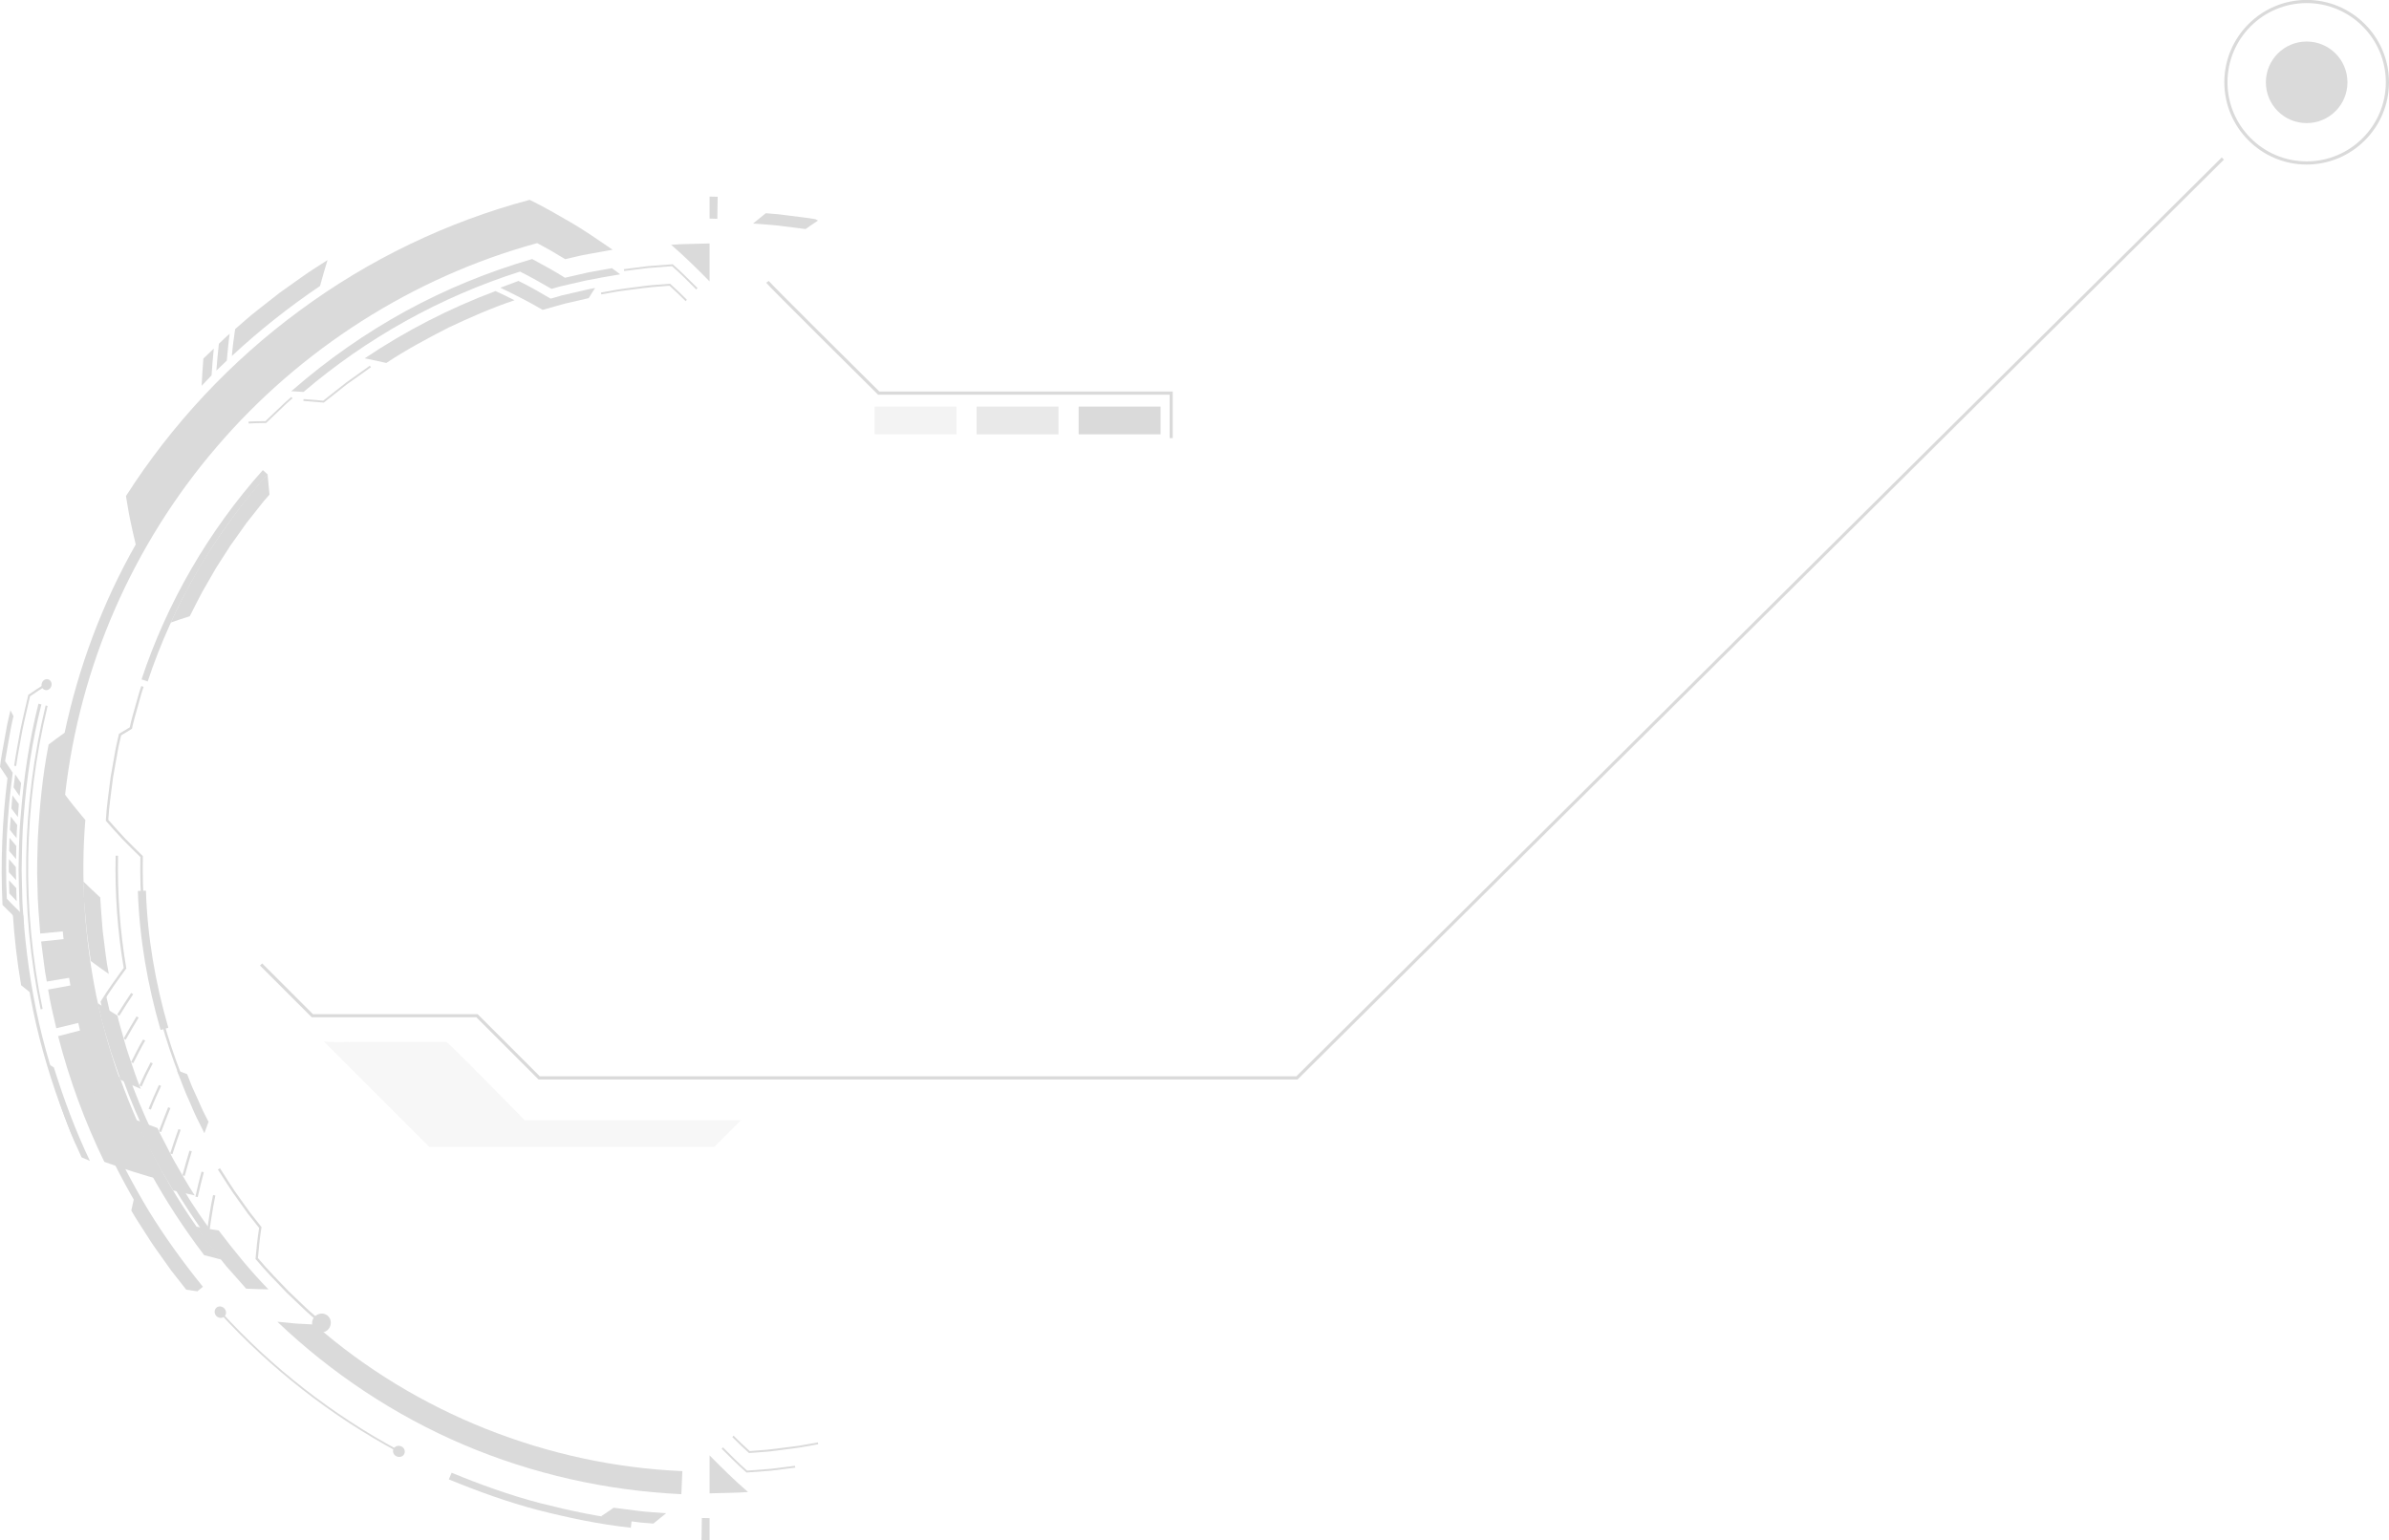 <?xml version="1.0" encoding="UTF-8"?>
<svg xmlns="http://www.w3.org/2000/svg" version="1.1" viewBox="0 0 286.95 185.05">
  <defs>
    <style>
      .cls-1 {
        opacity: .31;
      }

      .cls-1, .cls-2, .cls-3, .cls-4 {
        fill: #dadada;
      }

      .cls-2 {
        opacity: .6;
      }

      .cls-4 {
        opacity: .22;
      }
    </style>
  </defs>
  <!-- Generator: Adobe Illustrator 28.7.1, SVG Export Plug-In . SVG Version: 1.2.0 Build 142)  -->
  <g>
    <g id="_Ńëîé_1" data-name="Ńëîé_1">
      <g>
        <g>
          <path class="cls-3" d="M272.16,9.89c0-2.7,2.19-4.9,4.9-4.9s4.9,2.19,4.9,4.9-2.19,4.9-4.9,4.9-4.9-2.19-4.9-4.9Z"/>
          <path class="cls-3" d="M277.06,19.77c-5.45,0-9.89-4.44-9.89-9.89s4.44-9.89,9.89-9.89,9.89,4.44,9.89,9.89-4.44,9.89-9.89,9.89ZM277.06.37c-5.25,0-9.51,4.27-9.51,9.51s4.27,9.51,9.51,9.51,9.51-4.27,9.51-9.51-4.27-9.51-9.51-9.51Z"/>
        </g>
        <g>
          <g>
            <path class="cls-3" d="M89.86,179.27c-1.63-1.4-3.18-2.94-4.63-4.41v4.56c1.54-.06,3.09-.04,4.63-.16Z"/>
            <g>
              <path class="cls-3" d="M98.26,26.5c-.51.34-1,.65-1.5,1.02l-3.15-.4c-1.05-.13-2.11-.17-3.16-.26l1.53-1.24c.5.04,1,.07,1.5.12l1.49.19c.99.14,1.99.22,2.98.41l.31.16Z"/>
              <polygon class="cls-3" points="86.16 26.29 85.23 26.26 85.23 23.62 86.2 23.64 86.16 26.29"/>
            </g>
            <path class="cls-3" d="M86.83,173.89c.93.93,1.91,1.93,2.91,2.8l2.88-.22,2.87-.36.03.22-2.92.37-2.94.22-.03-.03c-1.02-.89-2-1.89-2.95-2.83l.15-.16Z"/>
            <path class="cls-3" d="M88.11,172.49c.63.65,1.28,1.25,1.94,1.85l2.06-.16c.69-.06,1.37-.17,2.05-.25.68-.09,1.37-.16,2.05-.27l2.03-.36.04.22-2.06.37c-.69.12-1.39.18-2.08.28-.69.08-1.38.2-2.08.25l-2.09.16c-.69-.62-1.35-1.25-2.01-1.92l.14-.16Z"/>
          </g>
          <g>
            <g>
              <path class="cls-3" d="M4.97,84.64c-1.1,4.35-1.76,8.8-2.11,13.27-.21,2.23-.22,4.47-.26,6.71l.08,3.36c.03,1.12.15,2.23.22,3.35.39,4.46,1.09,8.91,2.19,13.26,1.11,4.35,2.57,8.6,4.35,12.72l-.34.15c-1.79-4.13-3.25-8.41-4.37-12.78-1.11-4.37-1.81-8.83-2.2-13.32-.07-1.12-.2-2.24-.22-3.37l-.08-3.37c.04-2.25.05-4.5.27-6.74.35-4.48,1.02-8.96,2.12-13.33l.36.09Z"/>
              <path class="cls-3" d="M2.89,111.26c-.86-.82-1.73-1.67-2.59-2.54-.24-5.08-.04-10.18.6-15.23l-.9-1.36c.12-1.14.37-2.27.56-3.41l.31-1.7.38-1.68.37.7c-.22.89-.38,1.8-.54,2.7l-.47,2.71.92,1.39c-.68,5.02-.95,10.08-.71,15.13.62.68,1.3,1.33,1.97,1.98l.1,1.3Z"/>
              <polygon class="cls-3" points="2 108.27 1.12 107.34 1.08 105.76 1.95 106.7 2 108.27"/>
              <path class="cls-3" d="M1.94,105.75l-.88-.96c-.02-.53,0-1.05.02-1.58l.82.96c0,.53.03,1.05.04,1.58Z"/>
              <polygon class="cls-3" points="1.93 103.22 1.1 102.24 1.14 100.66 1.96 101.64 1.93 103.22"/>
              <path class="cls-3" d="M1.99,100.7c-.27-.33-.56-.67-.81-1.01l.12-1.58.77,1.01c-.04.52-.08,1.05-.08,1.58Z"/>
              <path class="cls-3" d="M2.15,98.17l-.78-1.03c.04-.53.07-1.05.13-1.58.24.35.51.69.76,1.03l-.11,1.57Z"/>
              <polygon class="cls-3" points="2.35 95.65 1.63 94.6 1.82 93.03 2.54 94.09 2.35 95.65"/>
              <path class="cls-3" d="M5.8,127.83l.67.42c1.2,3.83,2.6,7.61,4.33,11.23l-1-.43c-.58-1.28-1.17-2.55-1.67-3.87-.44-1.21-.9-2.41-1.26-3.65-.37-1.23-.79-2.45-1.09-3.7Z"/>
              <path class="cls-3" d="M5.67,82.3c-.68.44-1.4.89-2.06,1.36-.31,1.39-.66,2.77-.94,4.17-.24,1.4-.53,2.8-.73,4.21l-.24-.04c.2-1.43.49-2.85.74-4.28.29-1.42.64-2.83.96-4.24.7-.49,1.44-.96,2.16-1.42l.11.23Z"/>
              <path class="cls-3" d="M5.72,84.82c-2.89,11.9-3.12,24.41-.6,36.4l-.24.05c-2.52-12.03-2.29-24.57.6-36.51l.24.06Z"/>
              <path class="cls-3" d="M1.53,109.69c.19,2.91.51,5.81,1.01,8.69l1.17.93-.4-2.23-.29-2.25c-.09-.75-.2-1.5-.27-2.25l-.17-2.26-1.04-.64Z"/>
              <path class="cls-3" d="M5.41,82.9c-.32-.08-.5-.44-.39-.8.1-.36.44-.57.76-.48.32.09.49.45.39.8s-.44.57-.76.48Z"/>
            </g>
            <path class="cls-3" d="M81.84,179.52c-8.98-.42-17.88-2.42-26.15-5.94-8.27-3.52-15.87-8.58-22.38-14.78l2.24.22,2.25.12c12.17,10.66,28.02,16.92,44.16,17.61l-.12,2.76Z"/>
            <path class="cls-3" d="M14.35,129.36c2.83,7.93,6.93,15.43,12.25,21.98l-2.08-.54c-2.42-3.18-4.61-6.54-6.54-10.05-1.89-3.53-3.51-7.19-4.86-10.96l1.22-.43Z"/>
            <path class="cls-3" d="M73.55,30.01l-2.84.51c-.95.15-1.88.42-2.82.62l-1.67-1c-.56-.32-1.13-.62-1.7-.93-14.89,4.07-28.46,12.74-38.48,24.47-5.03,5.85-9.16,12.46-12.25,19.53-3.09,7.07-5.1,14.61-5.97,22.27.65.89,1.37,1.76,2.07,2.61l.36.43c-.58,7.06-.07,14.2,1.32,21.14.75,3.46,1.69,6.88,2.89,10.21,1.24,3.31,2.62,6.58,4.31,9.7.31.79.71,1.53,1.07,2.3l-.28-.07c-2.37-.59-4.65-1.36-7.03-2.21-2.35-4.83-4.21-9.9-5.55-15.1l2.63-.68-.21-.91-2.64.64c-.36-1.55-.74-3.09-.98-4.65l2.68-.49-.16-.92-2.68.45-.21-1.2-.16-1.2-.31-2.41,2.7-.29c-.04-.31-.08-.62-.1-.93l-2.71.26c-.14-1.89-.32-3.79-.33-5.69-.09-1.9-.01-3.8.04-5.7.21-3.79.56-7.59,1.3-11.32.64-.48,1.26-.96,1.92-1.41,1.68-7.91,4.54-15.58,8.54-22.62-.23-.95-.44-1.91-.65-2.89-.21-.98-.35-1.94-.52-2.93,5.52-8.64,12.64-16.25,20.91-22.32,8.25-6.09,17.66-10.63,27.58-13.27,1.68.82,3.34,1.78,4.91,2.69,1.58.92,3.12,1.98,4.58,2.98l.46.32Z"/>
            <path class="cls-3" d="M80.6,29.4c1.63,1.4,3.18,2.94,4.63,4.41v-4.56c-1.54.06-3.09.04-4.63.16Z"/>
            <g>
              <path class="cls-3" d="M28.23,39.55c.88-.75,1.73-1.54,2.65-2.25l2.73-2.14,2.83-2.01c.94-.67,1.94-1.27,2.9-1.9-.32,1.05-.62,2.08-.9,3.11-3.74,2.53-7.29,5.34-10.59,8.41.09-1.08.23-2.15.39-3.22Z"/>
              <path class="cls-3" d="M26.29,41.3c.43-.4.84-.82,1.3-1.2-.16,1.06-.24,2.17-.35,3.23l-1.25,1.19c.08-1.06.18-2.14.3-3.22Z"/>
              <path class="cls-3" d="M24.44,43.07l1.24-1.19c-.1,1.09-.21,2.14-.27,3.22l-1.19,1.25c.06-1.08.11-2.19.21-3.29Z"/>
            </g>
            <g>
              <path class="cls-3" d="M17,81.63c3.07-9.25,8.07-17.86,14.57-25.15l.58.52c-6.43,7.21-11.37,15.72-14.41,24.87l-.74-.24Z"/>
              <path class="cls-3" d="M12.71,98.6c.09-1.76.37-3.5.58-5.25l.46-2.6c.14-.87.34-1.73.54-2.58l1.3-.79c.17-.84.42-1.66.65-2.49.25-.82.44-1.66.73-2.46l.28.09c-.3.82-.49,1.67-.74,2.51-.24.84-.48,1.68-.66,2.53l-1.3.79-.29,1.25c-.09.42-.15.84-.23,1.26l-.45,2.53c-.2,1.7-.48,3.4-.57,5.11.67.77,1.34,1.51,2.02,2.24.71.73,1.42,1.43,2.13,2.12-.19,8.93,1.36,17.87,4.59,26.16l-.27.11c-3.24-8.3-4.8-17.23-4.62-26.16-.71-.69-1.42-1.39-2.13-2.12-.69-.73-1.35-1.47-2.02-2.24Z"/>
              <path class="cls-3" d="M20.22,123.48c-1.55-5.35-2.52-10.88-2.69-16.47l-.97.04c.18,5.67,1.16,11.28,2.73,16.7l.93-.27Z"/>
              <path class="cls-3" d="M32.14,57c.07.82.15,1.63.23,2.42l-.72.83-.68.86-1.36,1.72-1.27,1.79-.64.89-.59.92-1.18,1.84-1.09,1.9c-.76,1.25-1.37,2.58-2.05,3.87-.77.23-1.51.5-2.28.76,1.48-3.23,3.17-6.38,5.14-9.34,1.96-2.96,4.09-5.84,6.48-8.48Z"/>
              <path class="cls-3" d="M25.03,148.86c-6.25-8.46-10.71-18.24-12.95-28.52.84-1.39,1.85-2.76,2.78-4.05-.75-4.44-1.07-8.96-.97-13.48h.29c-.09,4.54.23,9.08.99,13.54-.94,1.29-1.93,2.66-2.78,4.05,2.18,9.96,6.46,19.45,12.45,27.7.23-1.55.42-3.01.75-4.52l.28.05c-.36,1.72-.6,3.44-.84,5.24Z"/>
              <path class="cls-3" d="M25.06,147.5c-5.96-8.29-10.18-17.81-12.29-27.79l-.53.66c2.21,10.12,6.57,19.75,12.7,28.11l.13-.97Z"/>
              <g>
                <path class="cls-3" d="M14.08,121.9c.55-.89,1.11-1.76,1.67-2.6l.25.15c-.56.84-1.12,1.71-1.67,2.6l-.24-.15Z"/>
                <path class="cls-3" d="M14.85,124.78c.51-.91,1.03-1.8,1.55-2.66l.25.14c-.52.87-1.04,1.75-1.55,2.66l-.25-.14Z"/>
                <path class="cls-3" d="M15.74,127.62c.47-.93.91-1.82,1.45-2.73l.25.13c-.52.9-.96,1.79-1.44,2.72l-.26-.13Z"/>
                <path class="cls-3" d="M16.74,130.43c.41-.94.87-1.87,1.35-2.79l.26.12-.7,1.38-.64,1.4-.27-.12Z"/>
                <path class="cls-3" d="M17.85,133.2c.38-.96.82-1.92,1.24-2.84l.26.11c-.42.93-.87,1.89-1.23,2.84l-.27-.1Z"/>
                <path class="cls-3" d="M19.08,135.92c.37-.98.74-1.95,1.12-2.89l.27.1c-.38.94-.76,1.91-1.12,2.89l-.27-.1Z"/>
                <path class="cls-3" d="M20.44,138.59c.32-1,.65-1.97.99-2.93l.27.08c-.34.96-.67,1.93-.99,2.93l-.27-.08Z"/>
                <path class="cls-3" d="M21.91,141.21c.27-1.01.56-1.99.85-2.96l.28.07c-.29.97-.58,1.95-.85,2.96l-.28-.07Z"/>
                <path class="cls-3" d="M23.47,143.77c.24-1.02.45-2,.74-3l.27.07c-.27.99-.49,1.97-.73,2.99l-.28-.06Z"/>
              </g>
              <path class="cls-3" d="M21.23,128.58l1.25.48.57,1.46.65,1.43.64,1.43c.22.47.47.93.71,1.4l-.5,1.37-.92-1.85c-.31-.62-.56-1.26-.84-1.89-.58-1.25-1.05-2.55-1.55-3.83Z"/>
              <path class="cls-3" d="M38.51,159.06c-.69-.61-1.41-1.19-2.07-1.83l-2-1.91c-1.28-1.33-2.57-2.65-3.75-4.06.1-1.25.24-2.49.43-3.73l-1.33-1.69-1.25-1.75c-.86-1.15-1.58-2.39-2.37-3.58l.25-.15c.79,1.21,1.53,2.46,2.39,3.61.42.59.83,1.18,1.26,1.76l1.34,1.7c-.2,1.24-.32,2.47-.43,3.72,1.16,1.4,2.45,2.69,3.7,4l1.97,1.88c.65.63,1.37,1.2,2.04,1.8l-.19.22Z"/>
              <path class="cls-3" d="M37.77,158.22c.42-.47,1.13-.54,1.59-.14.46.4.5,1.11.1,1.6-.4.49-1.11.55-1.59.14-.47-.41-.52-1.13-.1-1.6Z"/>
            </g>
            <g>
              <path class="cls-3" d="M54.24,176.94c3.46,1.43,6.98,2.7,10.61,3.65,3.62.92,7.29,1.71,11.02,2.1l-.1.86c-3.76-.4-7.47-1.19-11.14-2.12-3.66-.96-7.23-2.25-10.72-3.69l.34-.8Z"/>
              <path class="cls-3" d="M12.71,135.51c1.47,3.44,3.23,6.75,5.15,9.96,1.96,3.19,4.16,6.22,6.51,9.13l-.67.55c-2.38-2.94-4.6-6.01-6.59-9.23-1.94-3.25-3.72-6.59-5.21-10.07l.8-.34Z"/>
              <path class="cls-3" d="M26.54,157.59c6.11,6.7,13.35,12.35,21.33,16.65l-.1.19c-8-4.31-15.26-9.98-21.39-16.69l.16-.15Z"/>
              <path class="cls-3" d="M47.29,174.05c.17-.32.6-.43.94-.26.35.18.49.59.32.91-.17.33-.59.44-.95.26-.35-.18-.5-.59-.32-.92Z"/>
              <path class="cls-3" d="M25.99,157.12c.27-.24.7-.2.96.09.27.29.27.71,0,.96-.27.25-.71.22-.98-.07-.26-.3-.25-.74.03-.99Z"/>
              <path class="cls-3" d="M23.71,155.15l-1.34-.2-1.79-2.28-1.68-2.36c-.57-.78-1.08-1.6-1.6-2.41-.51-.82-1.06-1.61-1.53-2.46l.36-1.6s.38.6.95,1.5c.59.89,1.42,2.04,2.23,3.21.87,1.13,1.74,2.26,2.39,3.12.69.83,1.16,1.39,1.18,1.43.03.08.23.59.43,1.07.2.49.39.96.39.96Z"/>
              <path class="cls-3" d="M11.91,135.85l.02-.06c.16-.48.35-.96.53-1.44l-1.04-2.65c-.33-.89-.62-1.79-.93-2.69,0,0,.37-.89.39-.84,0,.01.16.49.4,1.19.25.7.52,1.65.9,2.55.36.91.72,1.83.99,2.51.13.34.27.62.35.81.09.2.14.31.14.31l-.48,1.38-1.28-1.09Z"/>
              <path class="cls-3" d="M72.2,182.17c.51-.34,1-.65,1.5-1.02l3.15.4c1.05.13,2.11.17,3.16.26l-1.53,1.24c-.5-.04-1-.07-1.5-.12l-1.49-.19c-.99-.14-2-.22-2.98-.41l-.31-.16Z"/>
              <polygon class="cls-3" points="84.3 182.38 85.23 182.4 85.23 185.05 84.26 185.03 84.3 182.38"/>
            </g>
            <path class="cls-3" d="M29.57,154.83c.9.04,1.79.07,2.67.08-2.16-2.21-4.1-4.61-5.97-7.07-.91-.14-1.83-.3-2.77-.47l1.41,1.94,1.51,1.87.75.94.8.9,1.59,1.8Z"/>
            <path class="cls-3" d="M20.79,143.02c.85.23,1.74.42,2.6.6-.86-1.28-1.59-2.64-2.37-3.97-.39-.67-.71-1.37-1.07-2.05-.34-.69-.73-1.36-1.03-2.07-.87-.31-1.74-.65-2.63-.99l1.01,2.18c.35.72.74,1.42,1.11,2.13.71,1.43,1.58,2.79,2.38,4.17Z"/>
            <path class="cls-3" d="M14.48,129.73c.78.4,1.63.75,2.43,1.1-.6-1.42-1.04-2.9-1.55-4.36-.25-.73-.43-1.48-.65-2.22-.2-.74-.45-1.48-.6-2.23-.79-.48-1.58-.98-2.38-1.49l.57,2.34c.2.78.45,1.54.67,2.31.42,1.55,1,3.04,1.52,4.56Z"/>
            <path class="cls-3" d="M10.9,115.46c.7.54,1.45,1.05,2.17,1.56-.31-1.51-.46-3.05-.66-4.58-.12-.76-.13-1.54-.21-2.3-.05-.77-.13-1.54-.16-2.31-.68-.62-1.35-1.27-2.03-1.93l.09,2.4.21,2.39c.1,1.6.39,3.18.59,4.77Z"/>
            <path class="cls-3" d="M35.2,46.82c4.15-3.61,8.68-6.78,13.5-9.43,4.82-2.64,9.94-4.73,15.22-6.27,1.36.74,2.65,1.43,3.94,2.25l2.8-.64,2.83-.51c.34.24.67.47,1,.74-1.39.23-2.77.47-4.15.75l-2.05.47-1.03.24-1.01.29c-1.22-.7-2.5-1.44-3.79-2.08-9.52,3.02-18.41,7.98-26,14.46l-1.48-.09.22-.18Z"/>
            <path class="cls-3" d="M62.29,33.76c1.31.63,2.61,1.4,3.85,2.12l1.32-.38,1.34-.31c.89-.19,1.78-.44,2.68-.59-.26.4-.52.8-.77,1.22l-2.78.64c-.92.24-1.83.52-2.75.77-.82-.49-1.65-.93-2.49-1.37-.84-.44-1.71-.87-2.59-1.29l2.18-.82Z"/>
            <path class="cls-3" d="M61.81,36.08c-.75-.37-1.52-.77-2.29-1.11-5.53,2.07-10.81,4.79-15.71,8.08.87.17,1.74.37,2.59.56,2.39-1.59,4.92-2.94,7.47-4.25,2.59-1.22,5.22-2.38,7.94-3.29Z"/>
            <path class="cls-3" d="M83.63,34.78c-.93-.93-1.91-1.93-2.91-2.8l-2.88.22-2.87.36-.03-.22,2.92-.37,2.94-.22.03.03c1.02.89,2,1.89,2.95,2.83l-.15.16Z"/>
            <path class="cls-3" d="M82.35,36.18c-.63-.65-1.28-1.25-1.94-1.85l-2.06.16c-.69.06-1.37.17-2.05.25-.68.09-1.37.16-2.05.27l-2.03.36-.04-.22,2.06-.37c.69-.12,1.39-.18,2.08-.28.69-.08,1.38-.2,2.08-.25l2.09-.16c.69.62,1.35,1.25,2.01,1.92l-.14.16Z"/>
            <path class="cls-3" d="M35.14,47.85c-.56.46-1.08.96-1.6,1.47l-1.57,1.5c-.71,0-1.4.03-2.11.06v-.23c.68-.02,1.34-.06,2.02-.05l1.54-1.47c.51-.49,1.02-.98,1.57-1.44l.15.17Z"/>
            <path class="cls-3" d="M44.54,44.13l-2.88,2.05-2.77,2.19c-.81-.07-1.62-.14-2.45-.2l.02-.22c.8.05,1.58.12,2.36.19l2.75-2.17,2.85-2.03.13.19Z"/>
          </g>
        </g>
        <polygon class="cls-3" points="155.86 129.69 64.68 129.69 57.21 122.22 37.44 122.22 31.23 116.01 31.49 115.75 37.59 121.85 57.37 121.85 64.83 129.31 155.71 129.31 266.86 18.92 267.12 19.18 155.86 129.69"/>
        <path class="cls-4" d="M42.18,125.18h11.44c.19,0,9.42,9.42,9.42,9.42h25.96l-3.19,3.19h-34.25s-12.9-12.9-12.71-12.71c.19.19,3.13.1,3.32.1Z"/>
        <path class="cls-3" d="M140.86,52.64h-.37v-5.22h-35.02l-.05-.05c-1.34-1.33-13.14-13.02-13.39-13.4l.31-.21-.16.1.15-.11c.28.38,9.64,9.67,13.29,13.29h35.24v5.6Z"/>
        <g>
          <rect class="cls-3" x="129.56" y="48.85" width="9.84" height="3.33"/>
          <g>
            <rect class="cls-2" x="117.3" y="48.85" width="9.84" height="3.33"/>
            <rect class="cls-1" x="105.05" y="48.85" width="9.84" height="3.33"/>
          </g>
        </g>
      </g>
    </g>
  </g>
</svg>